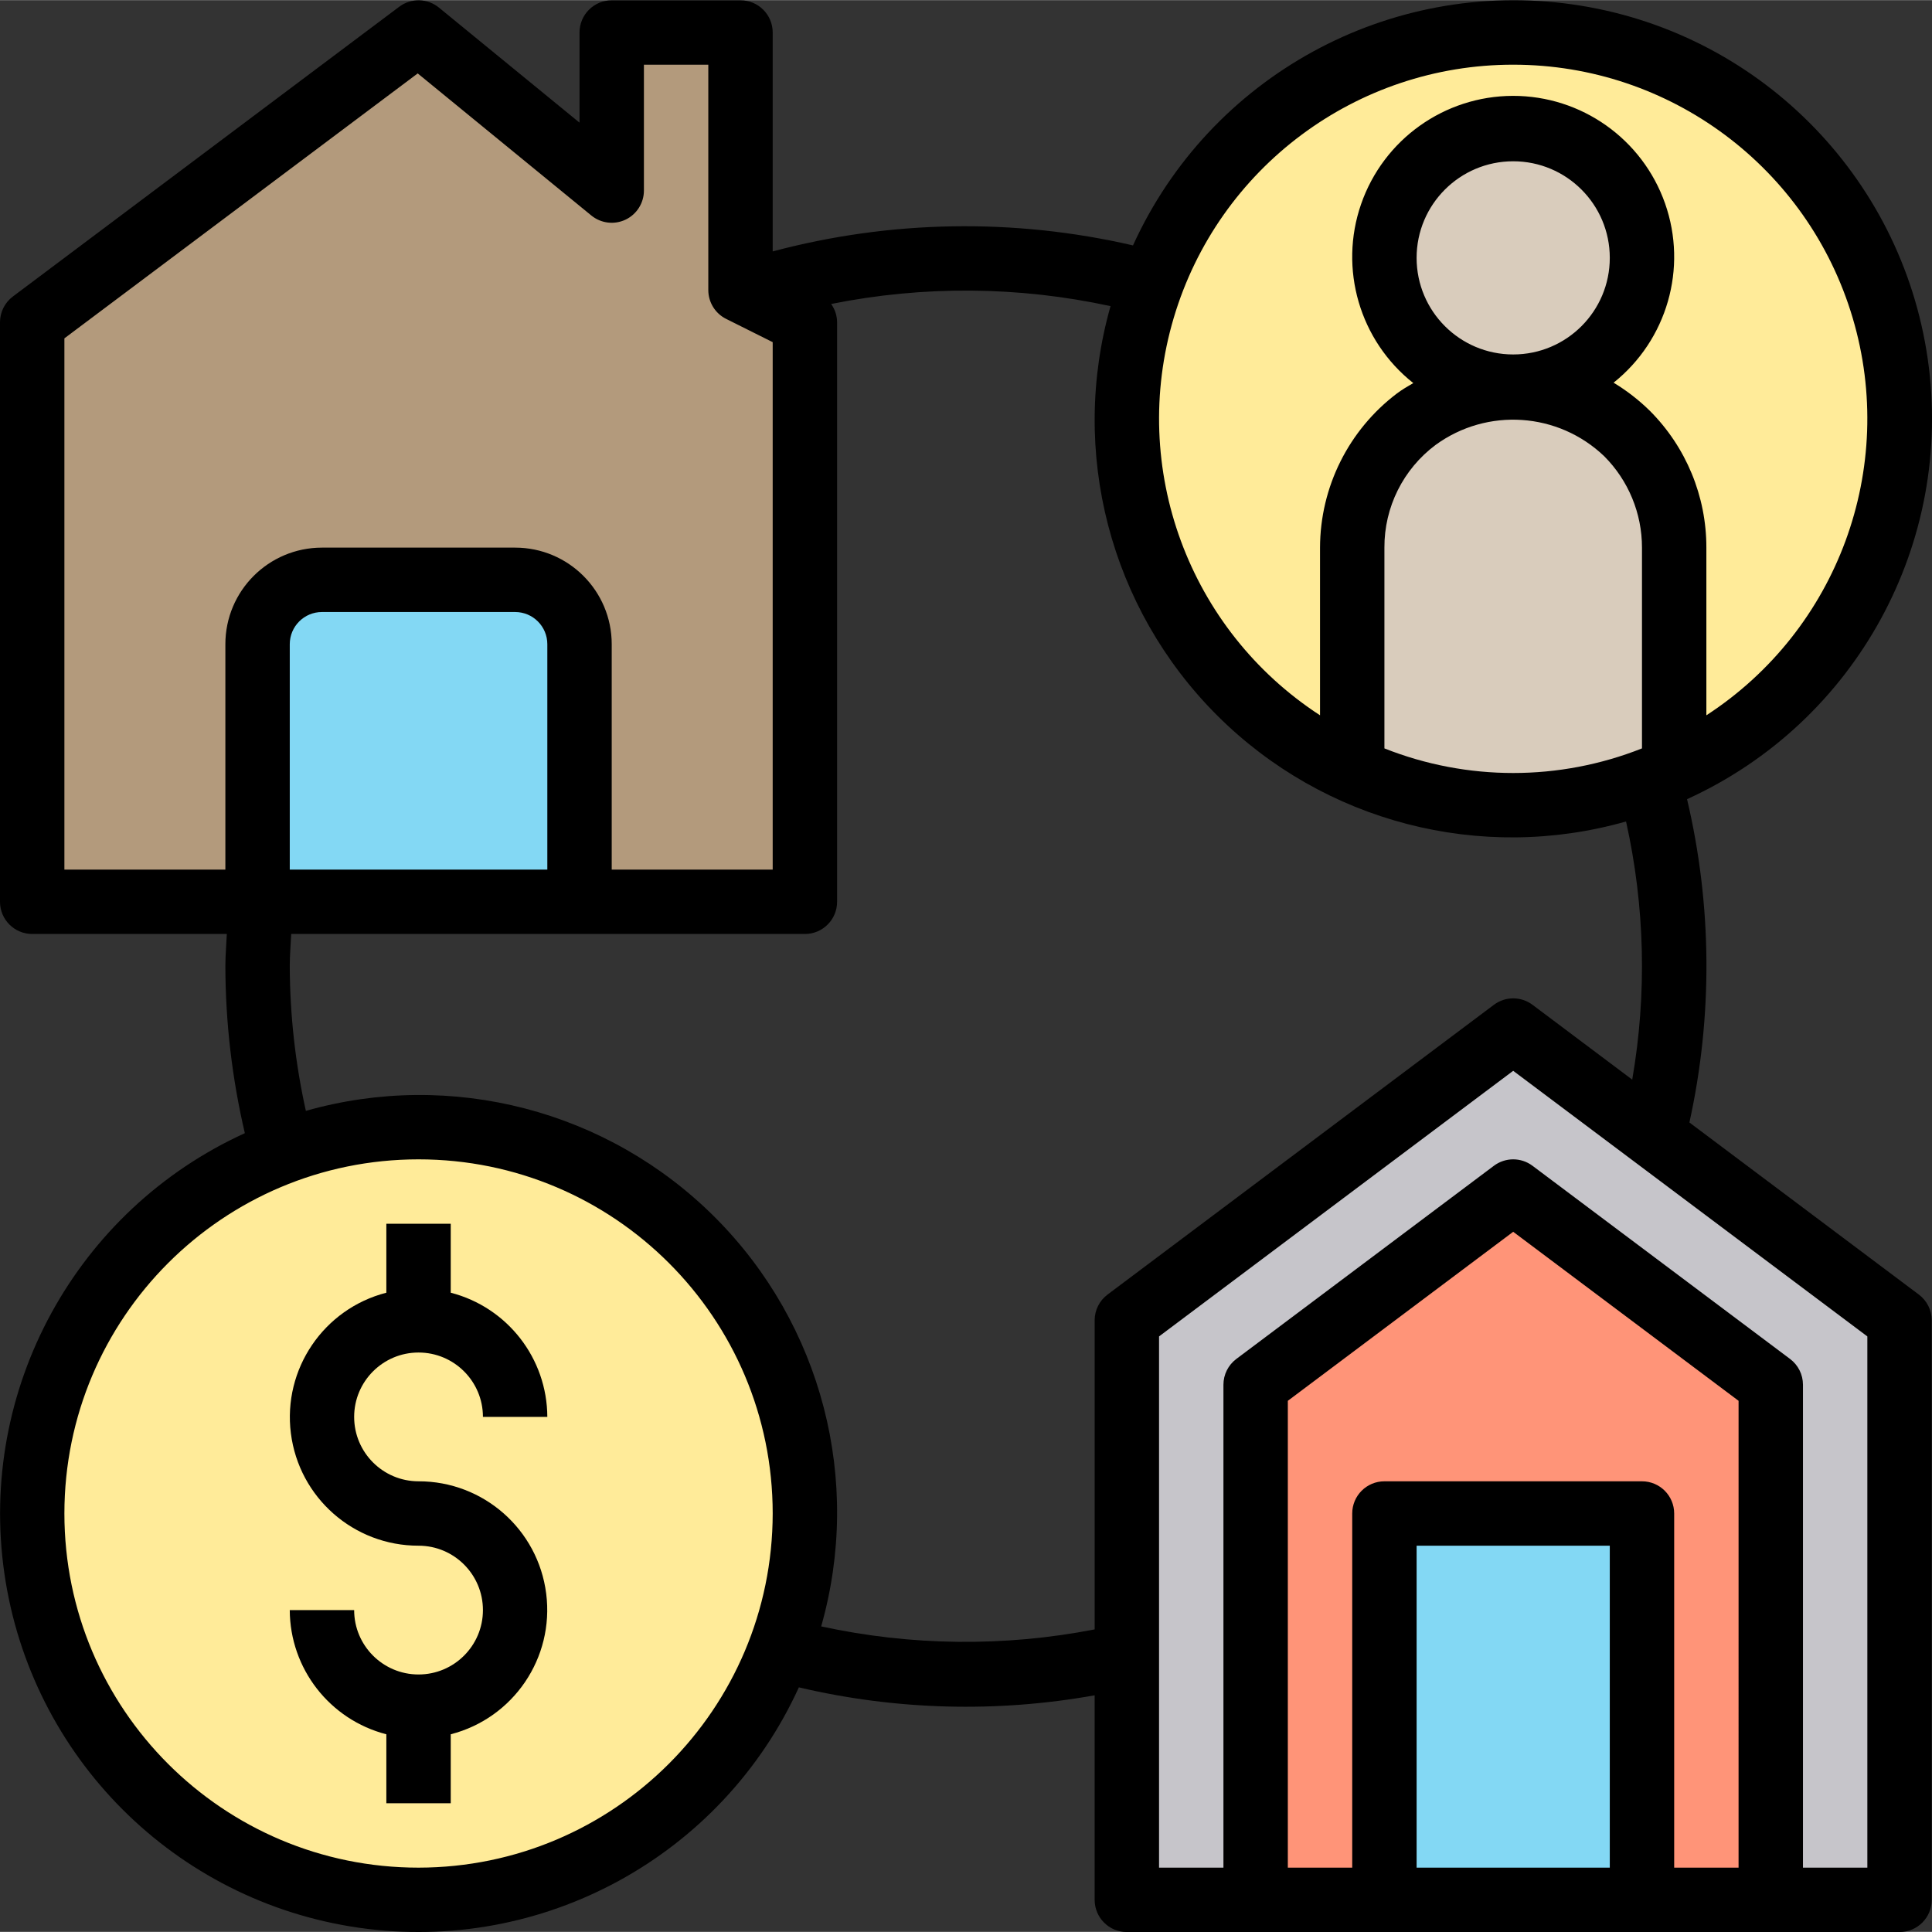 <svg height="480pt" viewBox="0 0 480.065 480" width="480pt" xmlns="http://www.w3.org/2000/svg"><rect x="0" y="0" width="480.065" height="480" fill="#333333" stroke="none"/><path d="m376 8.043c45.141.027 84.168 31.48 93.789 75.582 9.621 44.102-12.762 88.953-53.789 107.777v-55.359c.031-10.617-4.172-20.812-11.68-28.32-7.508-7.508-17.703-11.711-28.32-11.68 17.672 0 32-14.328 32-32s-14.328-32-32-32-32 14.328-32 32 14.328 32 32 32c-22.09 0-40 17.91-40 40v55.359c-34.137-15.672-56.012-49.797-56-87.359-.027-11.562 2.062-23.031 6.16-33.84 14.066-37.418 49.867-62.188 89.84-62.16zm0 0" fill="#ffeb99"/><path d="m472 328.043v144h-32v-128l-64-48-64 48v128h-32v-144l96-72 34.879 26.16zm0 0" fill="#c6c5ca"/><path d="m440 344.043v128h-32v-96h-64v96h-32v-128l64-48zm0 0" fill="#ff9478"/><path d="m416 136.043v55.359c-2 .879-4.078 1.762-6.16 2.48-10.809 4.098-22.277 6.188-33.84 6.16-13.797.016-27.438-2.934-40-8.641v-55.359c0-22.09 17.91-40 40-40s40 17.91 40 40zm0 0" fill="#d9ccbc"/><path d="m344 376.043h64v96h-64zm0 0" fill="#83d8f4"/><path d="m408 64.043c0 17.672-14.328 32-32 32s-32-14.328-32-32 14.328-32 32-32 32 14.328 32 32zm0 0" fill="#d9ccbc"/><path d="m200 80.043v144h-56v-64c-.027-8.824-7.176-15.973-16-16h-48c-8.824.027-15.973 7.176-16 16v64h-56v-144l96-72 48 39.281v-39.281h32v64l1.281.641h.078zm0 0" fill="#b39a7c"/><path d="m200 376.043c.027 11.562-2.062 23.031-6.16 33.84-15.59 41.383-57.434 66.762-101.336 61.465-43.906-5.297-78.512-39.902-83.809-83.809-5.297-43.902 20.082-85.746 61.465-101.336 10.809-4.098 22.277-6.188 33.84-6.16 53.02 0 96 42.98 96 96zm0 0" fill="#ffeb99"/><path d="m144 160.043v64h-80v-64c.027-8.824 7.176-15.973 16-16h48c8.824.027 15.973 7.176 16 16zm0 0" fill="#83d8f4"/><path d="m419.785 278.883c5.836-26.484 5.637-53.941-.586-80.336 42.008-19.125 66.371-63.664 59.812-109.355-6.559-45.688-42.469-81.578-88.16-88.113-45.691-6.535-90.219 17.852-109.324 59.867-29.516-6.824-60.254-6.309-89.527 1.496v-54.398c0-4.418-3.582-8-8-8h-32c-4.418 0-8 3.582-8 8v22.398l-34.938-28.59c-2.848-2.332-6.918-2.418-9.863-.207l-96 72c-2.012 1.508-3.199 3.879-3.199 6.398v144c0 4.418 3.582 8 8 8h48.359c-.113 2.656-.359 5.297-.359 8 .031 13.973 1.656 27.895 4.84 41.496-41.977 19.137-66.312 63.656-59.762 109.324 6.551 45.664 42.422 81.547 88.086 88.109 45.664 6.566 90.191-17.758 109.34-59.73 24.105 5.672 49.121 6.344 73.496 1.977v50.824c0 4.418 3.582 8 8 8h192c4.418 0 8-3.582 8-8v-144c0-2.52-1.188-4.891-3.199-6.398zm-67.785-214.84c0-13.254 10.746-24 24-24s24 10.746 24 24c0 13.254-10.746 24-24 24s-24-10.746-24-24zm4.719 46.48c12.812-9.332 30.469-8.141 41.914 2.824 6.004 6.023 9.375 14.188 9.367 22.695v49.887c-20.555 8.152-43.445 8.152-64 0v-49.887c-.051-10.043 4.672-19.512 12.719-25.52zm19.281-94.48c38.945-.02 73.27 25.578 84.352 62.914 11.086 37.332-3.703 77.516-36.352 98.75v-41.664c.02-12.754-5.039-24.988-14.055-34.008-2.719-2.668-5.738-5.012-9-6.977 13.297-10.609 18.43-28.469 12.797-44.52-5.637-16.051-20.809-26.781-37.82-26.75-17.012.035-32.141 10.824-37.715 26.895-5.574 16.074-.371 33.914 12.969 44.473-1.367.797-2.77 1.598-4.062 2.574-12.008 9.086-19.078 23.258-19.113 38.312v41.664c-32.648-21.234-47.438-61.418-36.352-98.75 11.082-37.336 45.406-62.934 84.352-62.914zm-360 68 87.793-65.832 43.145 35.305c2.391 1.957 5.699 2.359 8.492 1.035 2.793-1.328 4.574-4.145 4.57-7.234v-31.273h16v56c0 3.031 1.711 5.805 4.426 7.16l11.574 5.785v131.055h-40v-56c0-13.254-10.746-24-24-24h-48c-13.254 0-24 10.746-24 24v56h-40zm56 132v-56c0-4.418 3.582-8 8-8h48c4.418 0 8 3.582 8 8v56zm32 248c-48.602 0-88-39.398-88-88 0-48.602 39.398-88 88-88s88 39.398 88 88c-.059 48.578-39.422 87.941-88 88zm100.047-59.945c10.285-36.164.184-75.062-26.398-101.656-26.582-26.594-65.477-36.715-101.648-26.445-2.621-11.805-3.965-23.859-4-35.953 0-2.703.23-5.344.359-8h127.641c4.418 0 8-3.582 8-8v-144c-.012-1.629-.527-3.215-1.473-4.543 22.93-4.609 46.562-4.426 69.418.535-10.27 36.172-.152 75.066 26.438 101.648 26.59 26.582 65.488 36.688 101.656 26.406 4.699 21.078 5.223 42.867 1.535 64.145l-24.773-18.59c-2.844-2.137-6.758-2.137-9.602 0l-96 72c-2.012 1.508-3.199 3.879-3.199 6.398v76.801c-22.465 4.367-45.586 4.113-67.953-.746zm227.953 59.945h-16v-88c0-4.418-3.582-8-8-8h-64c-4.418 0-8 3.582-8 8v88h-16v-116l56-42 56 42zm-32 0h-48v-80h48zm64 0h-16v-120c0-2.52-1.188-4.891-3.199-6.398l-64-48c-2.844-2.137-6.758-2.137-9.602 0l-64 48c-2.012 1.508-3.199 3.879-3.199 6.398v120h-16v-132l88-66 88 66zm0 0"/><path d="m104 336.043c8.836 0 16 7.164 16 16h16c-.055-14.547-9.914-27.227-24-30.863v-17.137h-16v17.137c-15.586 4.012-25.754 18.992-23.719 34.961 2.031 15.965 15.625 27.922 31.719 27.902 8.836 0 16 7.164 16 16 0 8.836-7.164 16-16 16s-16-7.164-16-16h-16c.055 14.547 9.914 27.227 24 30.863v17.137h16v-17.137c15.586-4.012 25.754-18.992 23.719-34.957-2.031-15.969-15.625-27.926-31.719-27.906-8.836 0-16-7.164-16-16 0-8.836 7.164-16 16-16zm0 0"/></svg>